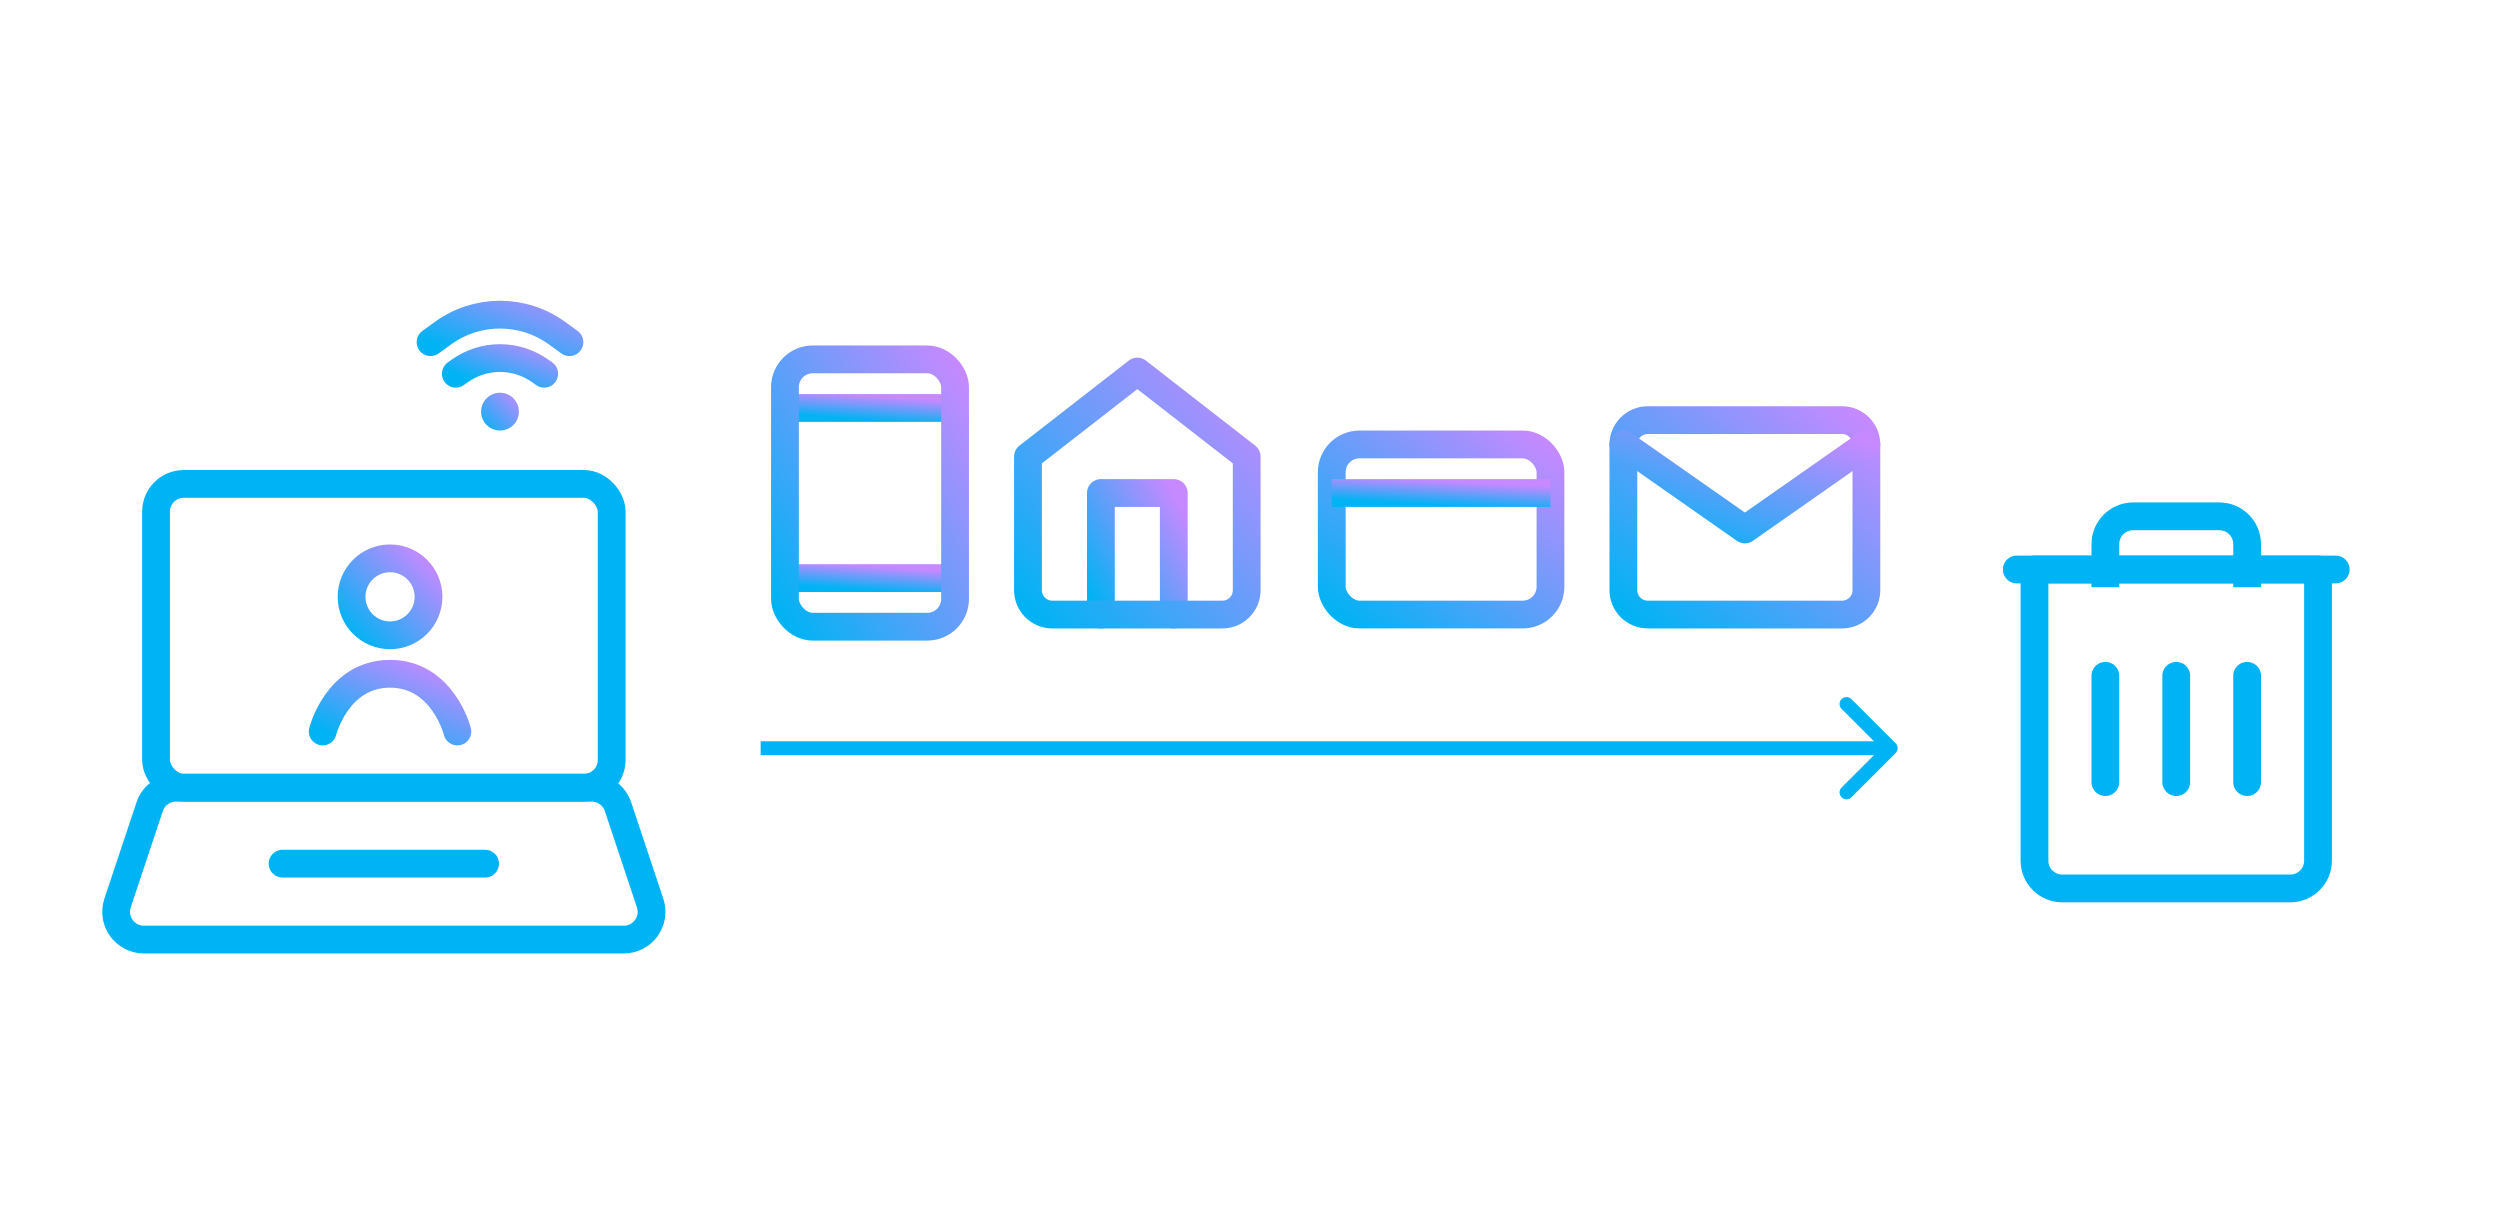 <svg width="180" height="87" viewBox="0 0 180 87" fill="none" xmlns="http://www.w3.org/2000/svg">
<path d="M79.263 44.247V35.498H84.513V44.247" stroke="url(#paint0_linear)" stroke-width="2" stroke-linecap="round" stroke-linejoin="round"/>
<path d="M56.517 29.374H68.765" stroke="url(#paint1_linear)" stroke-width="2"/>
<path d="M56.517 41.623H68.765" stroke="url(#paint2_linear)" stroke-width="2"/>
<path d="M156.69 48.658V56.313" stroke="#00B3F4" stroke-width="2" stroke-linecap="round"/>
<path fill-rule="evenodd" clip-rule="evenodd" d="M146.483 61.968C146.483 63.073 147.378 63.968 148.483 63.968H164.897C166.001 63.968 166.897 63.073 166.897 61.968V41.003H146.483V61.968Z" stroke="#00B3F4" stroke-width="2" stroke-linecap="round" stroke-linejoin="round"/>
<path d="M151.586 48.658V56.313" stroke="#00B3F4" stroke-width="2" stroke-linecap="round"/>
<path d="M161.793 48.658V56.313" stroke="#00B3F4" stroke-width="2" stroke-linecap="round"/>
<path d="M145.207 41.003H168.172" stroke="#00B3F4" stroke-width="2" stroke-linecap="round"/>
<path d="M151.586 42.279V39.175C151.586 38.071 152.482 37.175 153.586 37.175H159.793C160.898 37.175 161.793 38.071 161.793 39.175V42.279" stroke="#00B3F4" stroke-width="2"/>
<rect x="11.233" y="34.842" width="32.808" height="21.872" rx="2" stroke="#00B3F4" stroke-width="2" stroke-linecap="round" stroke-linejoin="round"/>
<path fill-rule="evenodd" clip-rule="evenodd" d="M10.777 58.082C11.049 57.265 11.814 56.714 12.675 56.714L42.599 56.714C43.46 56.714 44.224 57.265 44.497 58.082L46.809 65.018C47.24 66.313 46.276 67.65 44.911 67.65H10.363C8.997 67.65 8.034 66.313 8.465 65.018L10.777 58.082Z" stroke="#00B3F4" stroke-width="2" stroke-linecap="round" stroke-linejoin="round"/>
<path d="M20.346 62.182H34.928" stroke="#00B3F4" stroke-width="2" stroke-linecap="round"/>
<path fill-rule="evenodd" clip-rule="evenodd" d="M74.014 32.874L81.888 26.75L89.762 32.874V42.498C89.762 43.464 88.978 44.247 88.012 44.247H75.764C74.797 44.247 74.014 43.464 74.014 42.498V32.874Z" stroke="url(#paint3_linear)" stroke-width="2" stroke-linecap="round" stroke-linejoin="round"/>
<rect x="95.886" y="31.999" width="15.748" height="12.248" rx="2" stroke="url(#paint4_linear)" stroke-width="2" stroke-linecap="round" stroke-linejoin="round"/>
<path d="M95.886 35.498H111.634" stroke="url(#paint5_linear)" stroke-width="2"/>
<rect x="56.517" y="25.875" width="12.248" height="19.247" rx="2" stroke="url(#paint6_linear)" stroke-width="2"/>
<path d="M23.235 52.668C23.235 52.668 24.274 48.512 28.083 48.512C31.892 48.512 32.931 52.668 32.931 52.668" stroke="url(#paint7_linear)" stroke-width="2" stroke-linecap="round"/>
<path fill-rule="evenodd" clip-rule="evenodd" d="M28.083 45.742C29.613 45.742 30.854 44.501 30.854 42.971C30.854 41.441 29.613 40.201 28.083 40.201C26.553 40.201 25.313 41.441 25.313 42.971C25.313 44.501 26.553 45.742 28.083 45.742Z" stroke="url(#paint8_linear)" stroke-width="2"/>
<path fill-rule="evenodd" clip-rule="evenodd" d="M118.633 30.249H132.631C133.593 30.249 134.38 31.037 134.38 31.999V42.498C134.38 43.46 133.593 44.247 132.631 44.247H118.633C117.67 44.247 116.883 43.46 116.883 42.498V31.999C116.883 31.037 117.67 30.249 118.633 30.249Z" stroke="url(#paint9_linear)" stroke-width="2" stroke-linecap="round" stroke-linejoin="round"/>
<path d="M134.38 31.999L125.632 38.123L116.883 31.999" stroke="url(#paint10_linear)" stroke-width="2" stroke-linecap="round" stroke-linejoin="round"/>
<path d="M136.484 54.224C136.679 54.029 136.679 53.713 136.484 53.517L133.302 50.335C133.106 50.14 132.79 50.14 132.595 50.335C132.399 50.531 132.399 50.847 132.595 51.042L135.423 53.871L132.595 56.699C132.399 56.895 132.399 57.211 132.595 57.406C132.79 57.602 133.106 57.602 133.302 57.406L136.484 54.224ZM54.767 54.371L136.13 54.371V53.371L54.767 53.371V54.371Z" fill="#00B3F4"/>
<path d="M32.818 26.909L33.094 26.712C34.832 25.47 37.168 25.47 38.906 26.712L39.182 26.909" stroke="url(#paint11_linear)" stroke-width="2" stroke-linecap="round"/>
<path d="M31 24.636L31.883 23.994C34.337 22.209 37.663 22.209 40.117 23.994L41 24.636" stroke="url(#paint12_linear)" stroke-width="2" stroke-linecap="round"/>
<circle cx="36" cy="29.636" r="0.864" fill="url(#paint13_linear)" stroke="url(#paint14_linear)"/>
<defs>
<linearGradient id="paint0_linear" x1="84.513" y1="35.498" x2="76.793" y2="40.13" gradientUnits="userSpaceOnUse">
<stop stop-color="#C689FF"/>
<stop offset="1" stop-color="#00B3F4"/>
</linearGradient>
<linearGradient id="paint1_linear" x1="68.765" y1="28.937" x2="68.641" y2="30.678" gradientUnits="userSpaceOnUse">
<stop stop-color="#C689FF"/>
<stop offset="1" stop-color="#00B3F4"/>
</linearGradient>
<linearGradient id="paint2_linear" x1="68.765" y1="41.185" x2="68.641" y2="42.926" gradientUnits="userSpaceOnUse">
<stop stop-color="#C689FF"/>
<stop offset="1" stop-color="#00B3F4"/>
</linearGradient>
<linearGradient id="paint3_linear" x1="89.762" y1="26.75" x2="72.361" y2="42.41" gradientUnits="userSpaceOnUse">
<stop stop-color="#C689FF"/>
<stop offset="1" stop-color="#00B3F4"/>
</linearGradient>
<linearGradient id="paint4_linear" x1="111.634" y1="31.999" x2="99.762" y2="47.262" gradientUnits="userSpaceOnUse">
<stop stop-color="#C689FF"/>
<stop offset="1" stop-color="#00B3F4"/>
</linearGradient>
<linearGradient id="paint5_linear" x1="111.634" y1="35.061" x2="111.537" y2="36.805" gradientUnits="userSpaceOnUse">
<stop stop-color="#C689FF"/>
<stop offset="1" stop-color="#00B3F4"/>
</linearGradient>
<linearGradient id="paint6_linear" x1="68.765" y1="25.875" x2="51.329" y2="36.97" gradientUnits="userSpaceOnUse">
<stop stop-color="#C689FF"/>
<stop offset="1" stop-color="#00B3F4"/>
</linearGradient>
<linearGradient id="paint7_linear" x1="32.931" y1="48.512" x2="29.922" y2="55.534" gradientUnits="userSpaceOnUse">
<stop stop-color="#C689FF"/>
<stop offset="1" stop-color="#00B3F4"/>
</linearGradient>
<linearGradient id="paint8_linear" x1="30.854" y1="40.201" x2="25.313" y2="45.742" gradientUnits="userSpaceOnUse">
<stop stop-color="#C689FF"/>
<stop offset="1" stop-color="#00B3F4"/>
</linearGradient>
<linearGradient id="paint9_linear" x1="134.38" y1="30.249" x2="120.724" y2="47.32" gradientUnits="userSpaceOnUse">
<stop stop-color="#C689FF"/>
<stop offset="1" stop-color="#00B3F4"/>
</linearGradient>
<linearGradient id="paint10_linear" x1="134.38" y1="31.999" x2="130.561" y2="42.911" gradientUnits="userSpaceOnUse">
<stop stop-color="#C689FF"/>
<stop offset="1" stop-color="#00B3F4"/>
</linearGradient>
<linearGradient id="paint11_linear" x1="39.182" y1="24.636" x2="37.742" y2="28.668" gradientUnits="userSpaceOnUse">
<stop stop-color="#C689FF"/>
<stop offset="1" stop-color="#00B3F4"/>
</linearGradient>
<linearGradient id="paint12_linear" x1="41" y1="21" x2="38.664" y2="27.423" gradientUnits="userSpaceOnUse">
<stop stop-color="#C689FF"/>
<stop offset="1" stop-color="#00B3F4"/>
</linearGradient>
<linearGradient id="paint13_linear" x1="37.364" y1="28.273" x2="34.636" y2="31" gradientUnits="userSpaceOnUse">
<stop stop-color="#C689FF"/>
<stop offset="1" stop-color="#00B3F4"/>
</linearGradient>
<linearGradient id="paint14_linear" x1="37.364" y1="28.273" x2="34.636" y2="31" gradientUnits="userSpaceOnUse">
<stop stop-color="#C689FF"/>
<stop offset="1" stop-color="#00B3F4"/>
</linearGradient>
</defs>
</svg>
